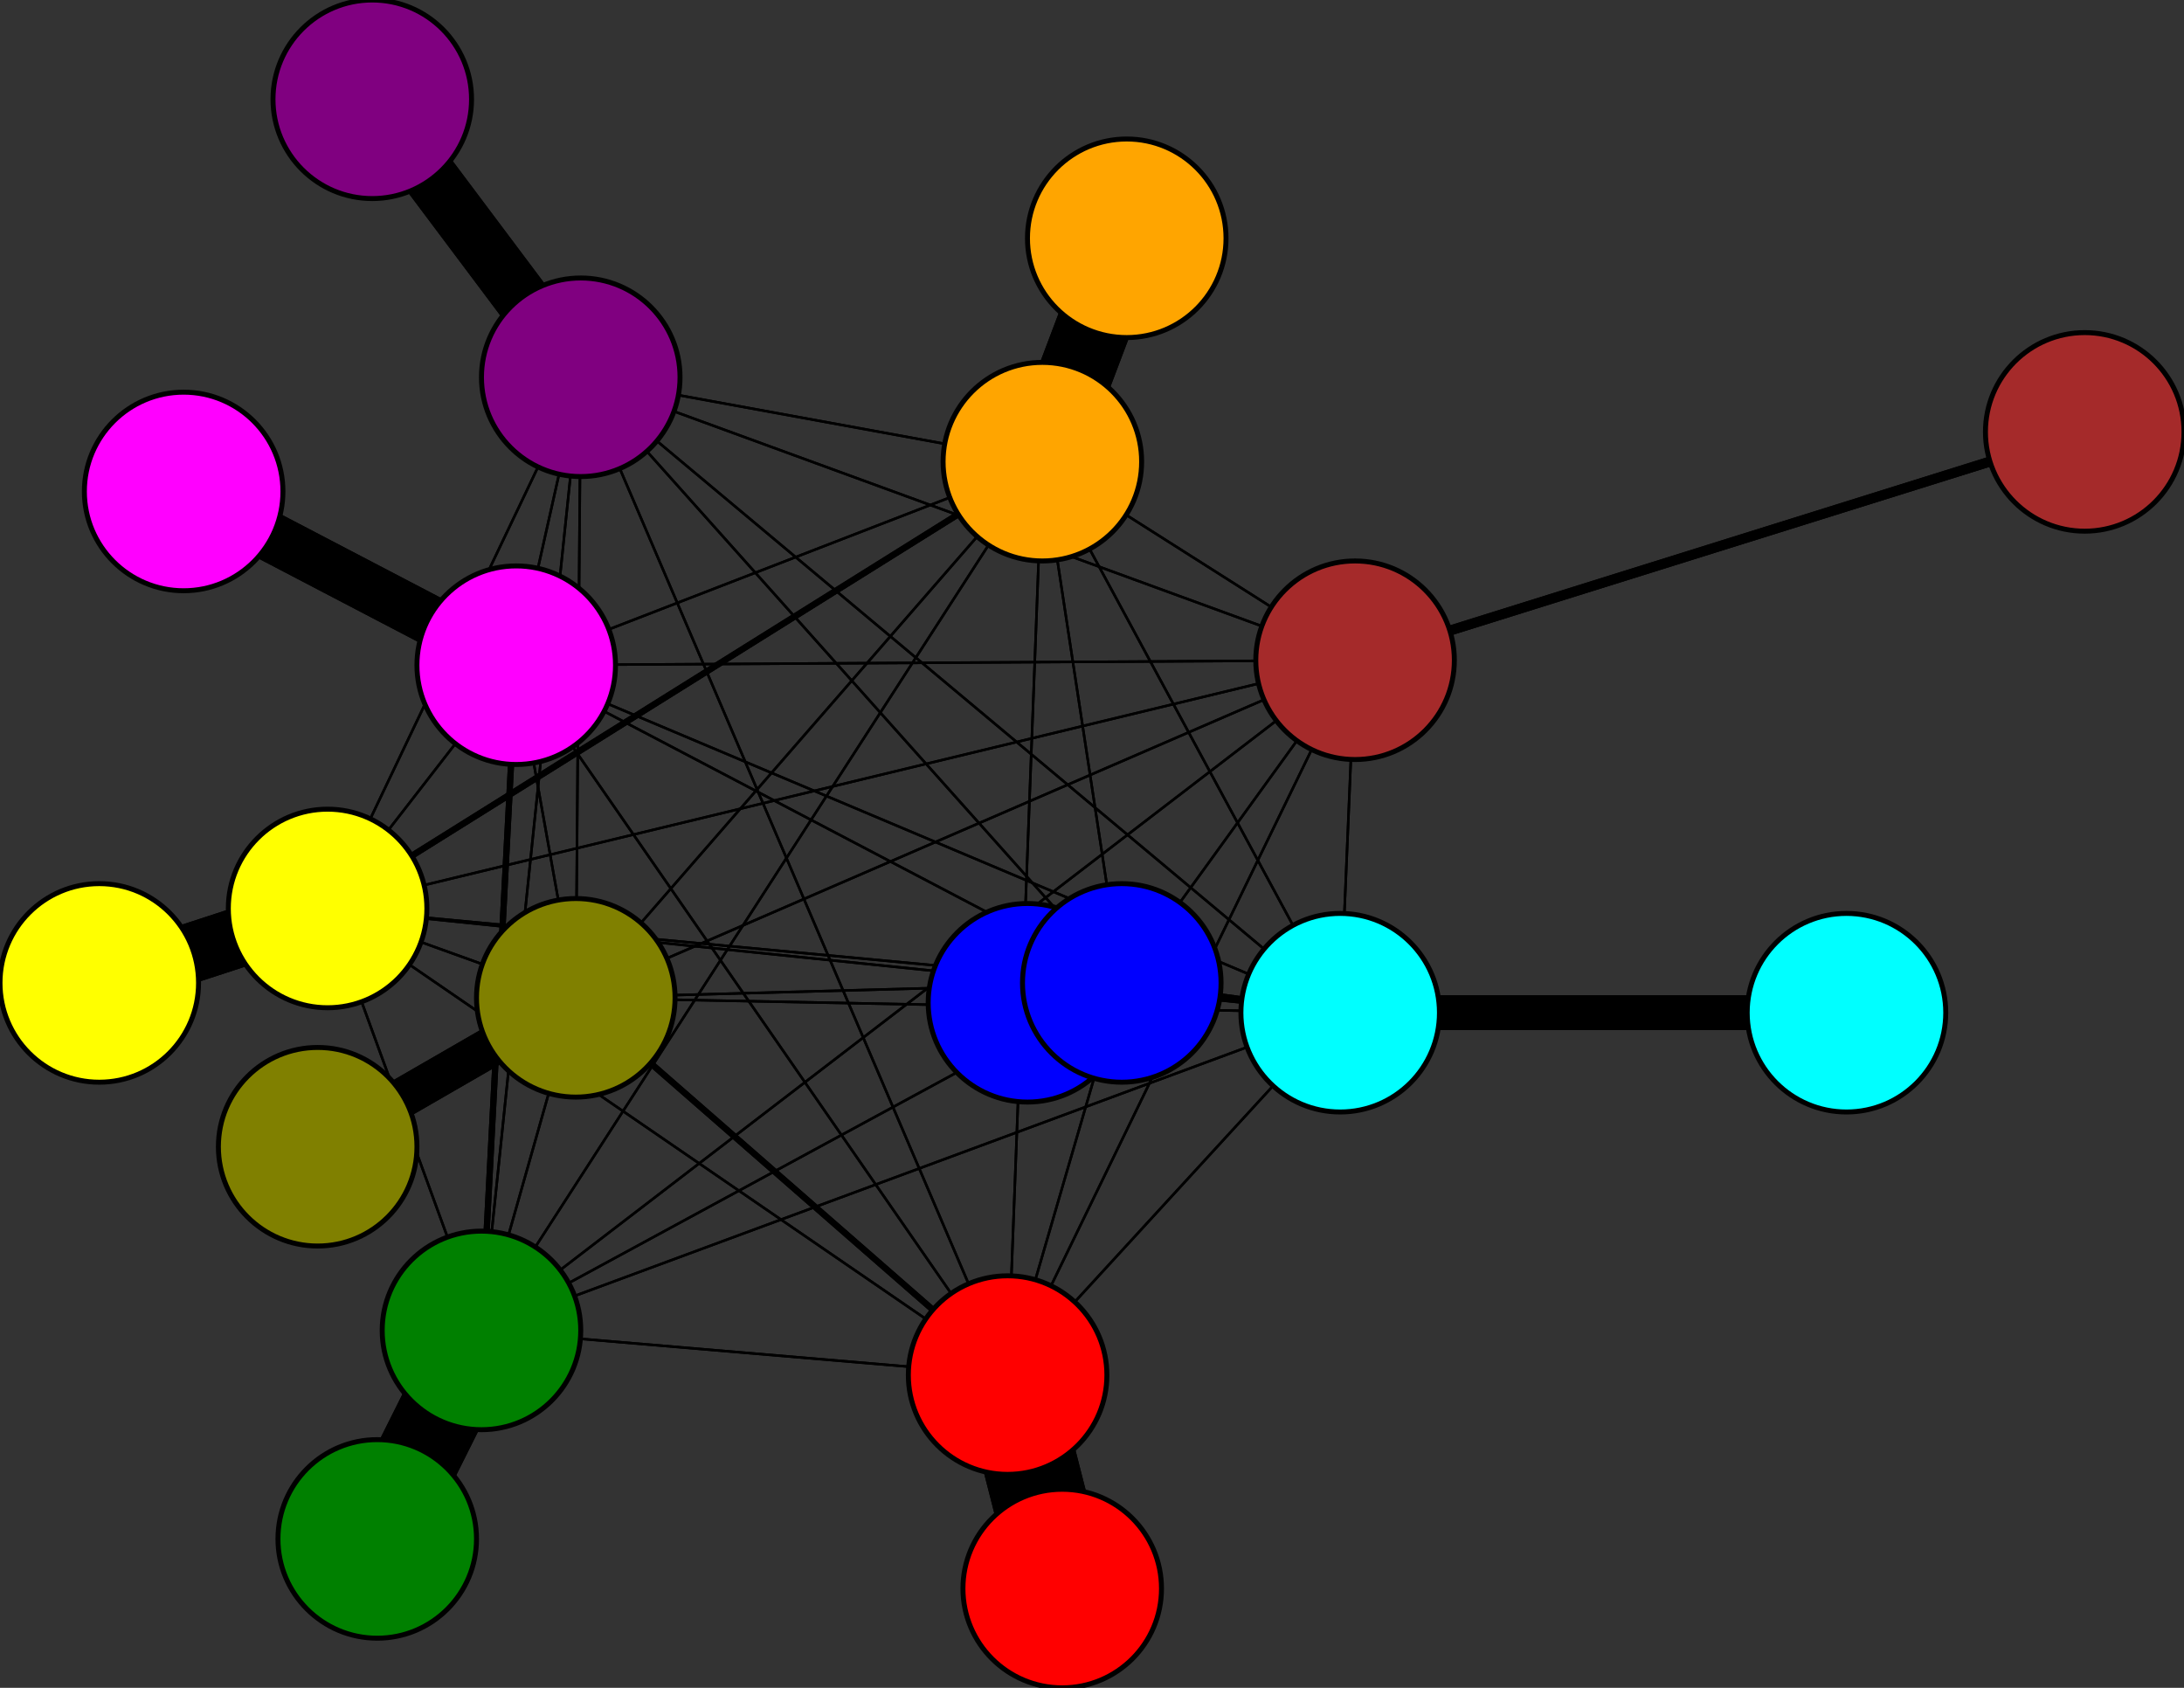 <svg width="440" height="340" xmlns="http://www.w3.org/2000/svg">
<rect width="100%" height="100%" fill="#333333" stroke="none"/>
<path stroke-width="20.0" stroke="black" d="M 207 202 226 198"/>
<path stroke-width="1.25" stroke="black" d="M 116 201 203 277"/>
<path stroke-width="0.5" stroke="black" d="M 116 201 226 198"/>
<path stroke-width="8.0" stroke="black" d="M 64 231 116 201"/>
<path stroke-width="0.5" stroke="black" d="M 104 134 273 133"/>
<path stroke-width="0.5" stroke="black" d="M 104 134 270 204"/>
<path stroke-width="0.5" stroke="black" d="M 104 134 116 201"/>
<path stroke-width="10.0" stroke="black" d="M 104 134 37 99"/>
<path stroke-width="0.5" stroke="black" d="M 104 134 66 183"/>
<path stroke-width="0.5" stroke="black" d="M 104 134 117 76"/>
<path stroke-width="0.5" stroke="black" d="M 104 134 210 93"/>
<path stroke-width="1.25" stroke="black" d="M 104 134 97 268"/>
<path stroke-width="0.5" stroke="black" d="M 104 134 203 277"/>
<path stroke-width="0.5" stroke="black" d="M 104 134 226 198"/>
<path stroke-width="10.0" stroke="black" d="M 37 99 104 134"/>
<path stroke-width="0.5" stroke="black" d="M 66 183 273 133"/>
<path stroke-width="0.5" stroke="black" d="M 66 183 270 204"/>
<path stroke-width="0.5" stroke="black" d="M 66 183 116 201"/>
<path stroke-width="0.5" stroke="black" d="M 66 183 104 134"/>
<path stroke-width="12.0" stroke="black" d="M 66 183 20 198"/>
<path stroke-width="0.5" stroke="black" d="M 66 183 117 76"/>
<path stroke-width="1.25" stroke="black" d="M 66 183 210 93"/>
<path stroke-width="0.5" stroke="black" d="M 66 183 97 268"/>
<path stroke-width="0.5" stroke="black" d="M 66 183 203 277"/>
<path stroke-width="0.5" stroke="black" d="M 116 201 97 268"/>
<path stroke-width="0.5" stroke="black" d="M 116 201 210 93"/>
<path stroke-width="0.5" stroke="black" d="M 116 201 117 76"/>
<path stroke-width="0.5" stroke="black" d="M 116 201 66 183"/>
<path stroke-width="0.5" stroke="black" d="M 273 133 116 201"/>
<path stroke-width="0.5" stroke="black" d="M 273 133 104 134"/>
<path stroke-width="0.5" stroke="black" d="M 273 133 66 183"/>
<path stroke-width="0.5" stroke="black" d="M 273 133 117 76"/>
<path stroke-width="0.5" stroke="black" d="M 273 133 210 93"/>
<path stroke-width="0.5" stroke="black" d="M 273 133 97 268"/>
<path stroke-width="0.5" stroke="black" d="M 273 133 203 277"/>
<path stroke-width="0.5" stroke="black" d="M 273 133 226 198"/>
<path stroke-width="2.0" stroke="black" d="M 420 87 273 133"/>
<path stroke-width="0.5" stroke="black" d="M 270 204 273 133"/>
<path stroke-width="7.0" stroke="black" d="M 270 204 372 204"/>
<path stroke-width="0.5" stroke="black" d="M 66 183 226 198"/>
<path stroke-width="0.5" stroke="black" d="M 270 204 116 201"/>
<path stroke-width="0.5" stroke="black" d="M 270 204 66 183"/>
<path stroke-width="0.5" stroke="black" d="M 270 204 117 76"/>
<path stroke-width="0.5" stroke="black" d="M 270 204 210 93"/>
<path stroke-width="0.5" stroke="black" d="M 270 204 97 268"/>
<path stroke-width="0.5" stroke="black" d="M 270 204 203 277"/>
<path stroke-width="1.25" stroke="black" d="M 270 204 226 198"/>
<path stroke-width="7.0" stroke="black" d="M 372 204 270 204"/>
<path stroke-width="0.5" stroke="black" d="M 116 201 273 133"/>
<path stroke-width="0.5" stroke="black" d="M 116 201 270 204"/>
<path stroke-width="8.0" stroke="black" d="M 116 201 64 231"/>
<path stroke-width="0.5" stroke="black" d="M 116 201 104 134"/>
<path stroke-width="0.5" stroke="black" d="M 270 204 104 134"/>
<path stroke-width="12.0" stroke="black" d="M 20 198 66 183"/>
<path stroke-width="0.5" stroke="black" d="M 117 76 273 133"/>
<path stroke-width="0.5" stroke="black" d="M 117 76 270 204"/>
<path stroke-width="0.5" stroke="black" d="M 97 268 203 277"/>
<path stroke-width="0.5" stroke="black" d="M 97 268 226 198"/>
<path stroke-width="17.0" stroke="black" d="M 76 310 97 268"/>
<path stroke-width="0.5" stroke="black" d="M 203 277 273 133"/>
<path stroke-width="0.5" stroke="black" d="M 203 277 270 204"/>
<path stroke-width="1.25" stroke="black" d="M 203 277 116 201"/>
<path stroke-width="0.5" stroke="black" d="M 203 277 104 134"/>
<path stroke-width="0.5" stroke="black" d="M 203 277 66 183"/>
<path stroke-width="0.5" stroke="black" d="M 203 277 117 76"/>
<path stroke-width="0.5" stroke="black" d="M 203 277 210 93"/>
<path stroke-width="0.5" stroke="black" d="M 203 277 97 268"/>
<path stroke-width="17.0" stroke="black" d="M 97 268 76 310"/>
<path stroke-width="19.0" stroke="black" d="M 203 277 214 320"/>
<path stroke-width="19.0" stroke="black" d="M 214 320 203 277"/>
<path stroke-width="0.5" stroke="black" d="M 226 198 273 133"/>
<path stroke-width="1.25" stroke="black" d="M 226 198 270 204"/>
<path stroke-width="0.5" stroke="black" d="M 226 198 116 201"/>
<path stroke-width="0.5" stroke="black" d="M 226 198 104 134"/>
<path stroke-width="0.5" stroke="black" d="M 226 198 66 183"/>
<path stroke-width="0.5" stroke="black" d="M 226 198 117 76"/>
<path stroke-width="0.5" stroke="black" d="M 226 198 210 93"/>
<path stroke-width="0.5" stroke="black" d="M 226 198 97 268"/>
<path stroke-width="0.5" stroke="black" d="M 226 198 203 277"/>
<path stroke-width="20.0" stroke="black" d="M 226 198 207 202"/>
<path stroke-width="0.5" stroke="black" d="M 203 277 226 198"/>
<path stroke-width="0.5" stroke="black" d="M 273 133 270 204"/>
<path stroke-width="0.5" stroke="black" d="M 97 268 210 93"/>
<path stroke-width="0.5" stroke="black" d="M 97 268 66 183"/>
<path stroke-width="0.5" stroke="black" d="M 117 76 116 201"/>
<path stroke-width="0.5" stroke="black" d="M 117 76 104 134"/>
<path stroke-width="0.5" stroke="black" d="M 117 76 66 183"/>
<path stroke-width="11.0" stroke="black" d="M 117 76 75 20"/>
<path stroke-width="0.5" stroke="black" d="M 117 76 210 93"/>
<path stroke-width="0.5" stroke="black" d="M 117 76 97 268"/>
<path stroke-width="0.5" stroke="black" d="M 117 76 203 277"/>
<path stroke-width="0.5" stroke="black" d="M 117 76 226 198"/>
<path stroke-width="11.0" stroke="black" d="M 75 20 117 76"/>
<path stroke-width="0.5" stroke="black" d="M 210 93 273 133"/>
<path stroke-width="0.5" stroke="black" d="M 210 93 270 204"/>
<path stroke-width="0.5" stroke="black" d="M 97 268 117 76"/>
<path stroke-width="0.5" stroke="black" d="M 210 93 116 201"/>
<path stroke-width="1.25" stroke="black" d="M 210 93 66 183"/>
<path stroke-width="0.5" stroke="black" d="M 210 93 117 76"/>
<path stroke-width="15.0" stroke="black" d="M 210 93 227 48"/>
<path stroke-width="0.5" stroke="black" d="M 210 93 97 268"/>
<path stroke-width="0.5" stroke="black" d="M 210 93 203 277"/>
<path stroke-width="0.5" stroke="black" d="M 210 93 226 198"/>
<path stroke-width="15.0" stroke="black" d="M 227 48 210 93"/>
<path stroke-width="0.5" stroke="black" d="M 97 268 273 133"/>
<path stroke-width="0.5" stroke="black" d="M 97 268 270 204"/>
<path stroke-width="0.5" stroke="black" d="M 97 268 116 201"/>
<path stroke-width="1.25" stroke="black" d="M 97 268 104 134"/>
<path stroke-width="0.5" stroke="black" d="M 210 93 104 134"/>
<path stroke-width="2.0" stroke="black" d="M 273 133 420 87"/>
<circle cx="207" cy="202" r="20.0" style="fill:blue;stroke:black;stroke-width:1.0"/>
<circle cx="226" cy="198" r="20.0" style="fill:blue;stroke:black;stroke-width:1.0"/>
<circle cx="214" cy="320" r="20.0" style="fill:red;stroke:black;stroke-width:1.0"/>
<circle cx="203" cy="277" r="20.0" style="fill:red;stroke:black;stroke-width:1.0"/>
<circle cx="76" cy="310" r="20.0" style="fill:green;stroke:black;stroke-width:1.0"/>
<circle cx="97" cy="268" r="20.0" style="fill:green;stroke:black;stroke-width:1.0"/>
<circle cx="227" cy="48" r="20.0" style="fill:orange;stroke:black;stroke-width:1.0"/>
<circle cx="210" cy="93" r="20.0" style="fill:orange;stroke:black;stroke-width:1.0"/>
<circle cx="75" cy="20" r="20.0" style="fill:purple;stroke:black;stroke-width:1.0"/>
<circle cx="117" cy="76" r="20.0" style="fill:purple;stroke:black;stroke-width:1.0"/>
<circle cx="20" cy="198" r="20.0" style="fill:yellow;stroke:black;stroke-width:1.0"/>
<circle cx="66" cy="183" r="20.0" style="fill:yellow;stroke:black;stroke-width:1.0"/>
<circle cx="37" cy="99" r="20.0" style="fill:fuchsia;stroke:black;stroke-width:1.0"/>
<circle cx="104" cy="134" r="20.0" style="fill:fuchsia;stroke:black;stroke-width:1.0"/>
<circle cx="64" cy="231" r="20.0" style="fill:olive;stroke:black;stroke-width:1.0"/>
<circle cx="116" cy="201" r="20.0" style="fill:olive;stroke:black;stroke-width:1.0"/>
<circle cx="372" cy="204" r="20.0" style="fill:aqua;stroke:black;stroke-width:1.0"/>
<circle cx="270" cy="204" r="20.0" style="fill:aqua;stroke:black;stroke-width:1.0"/>
<circle cx="420" cy="87" r="20.0" style="fill:brown;stroke:black;stroke-width:1.0"/>
<circle cx="273" cy="133" r="20.0" style="fill:brown;stroke:black;stroke-width:1.0"/>
</svg>
